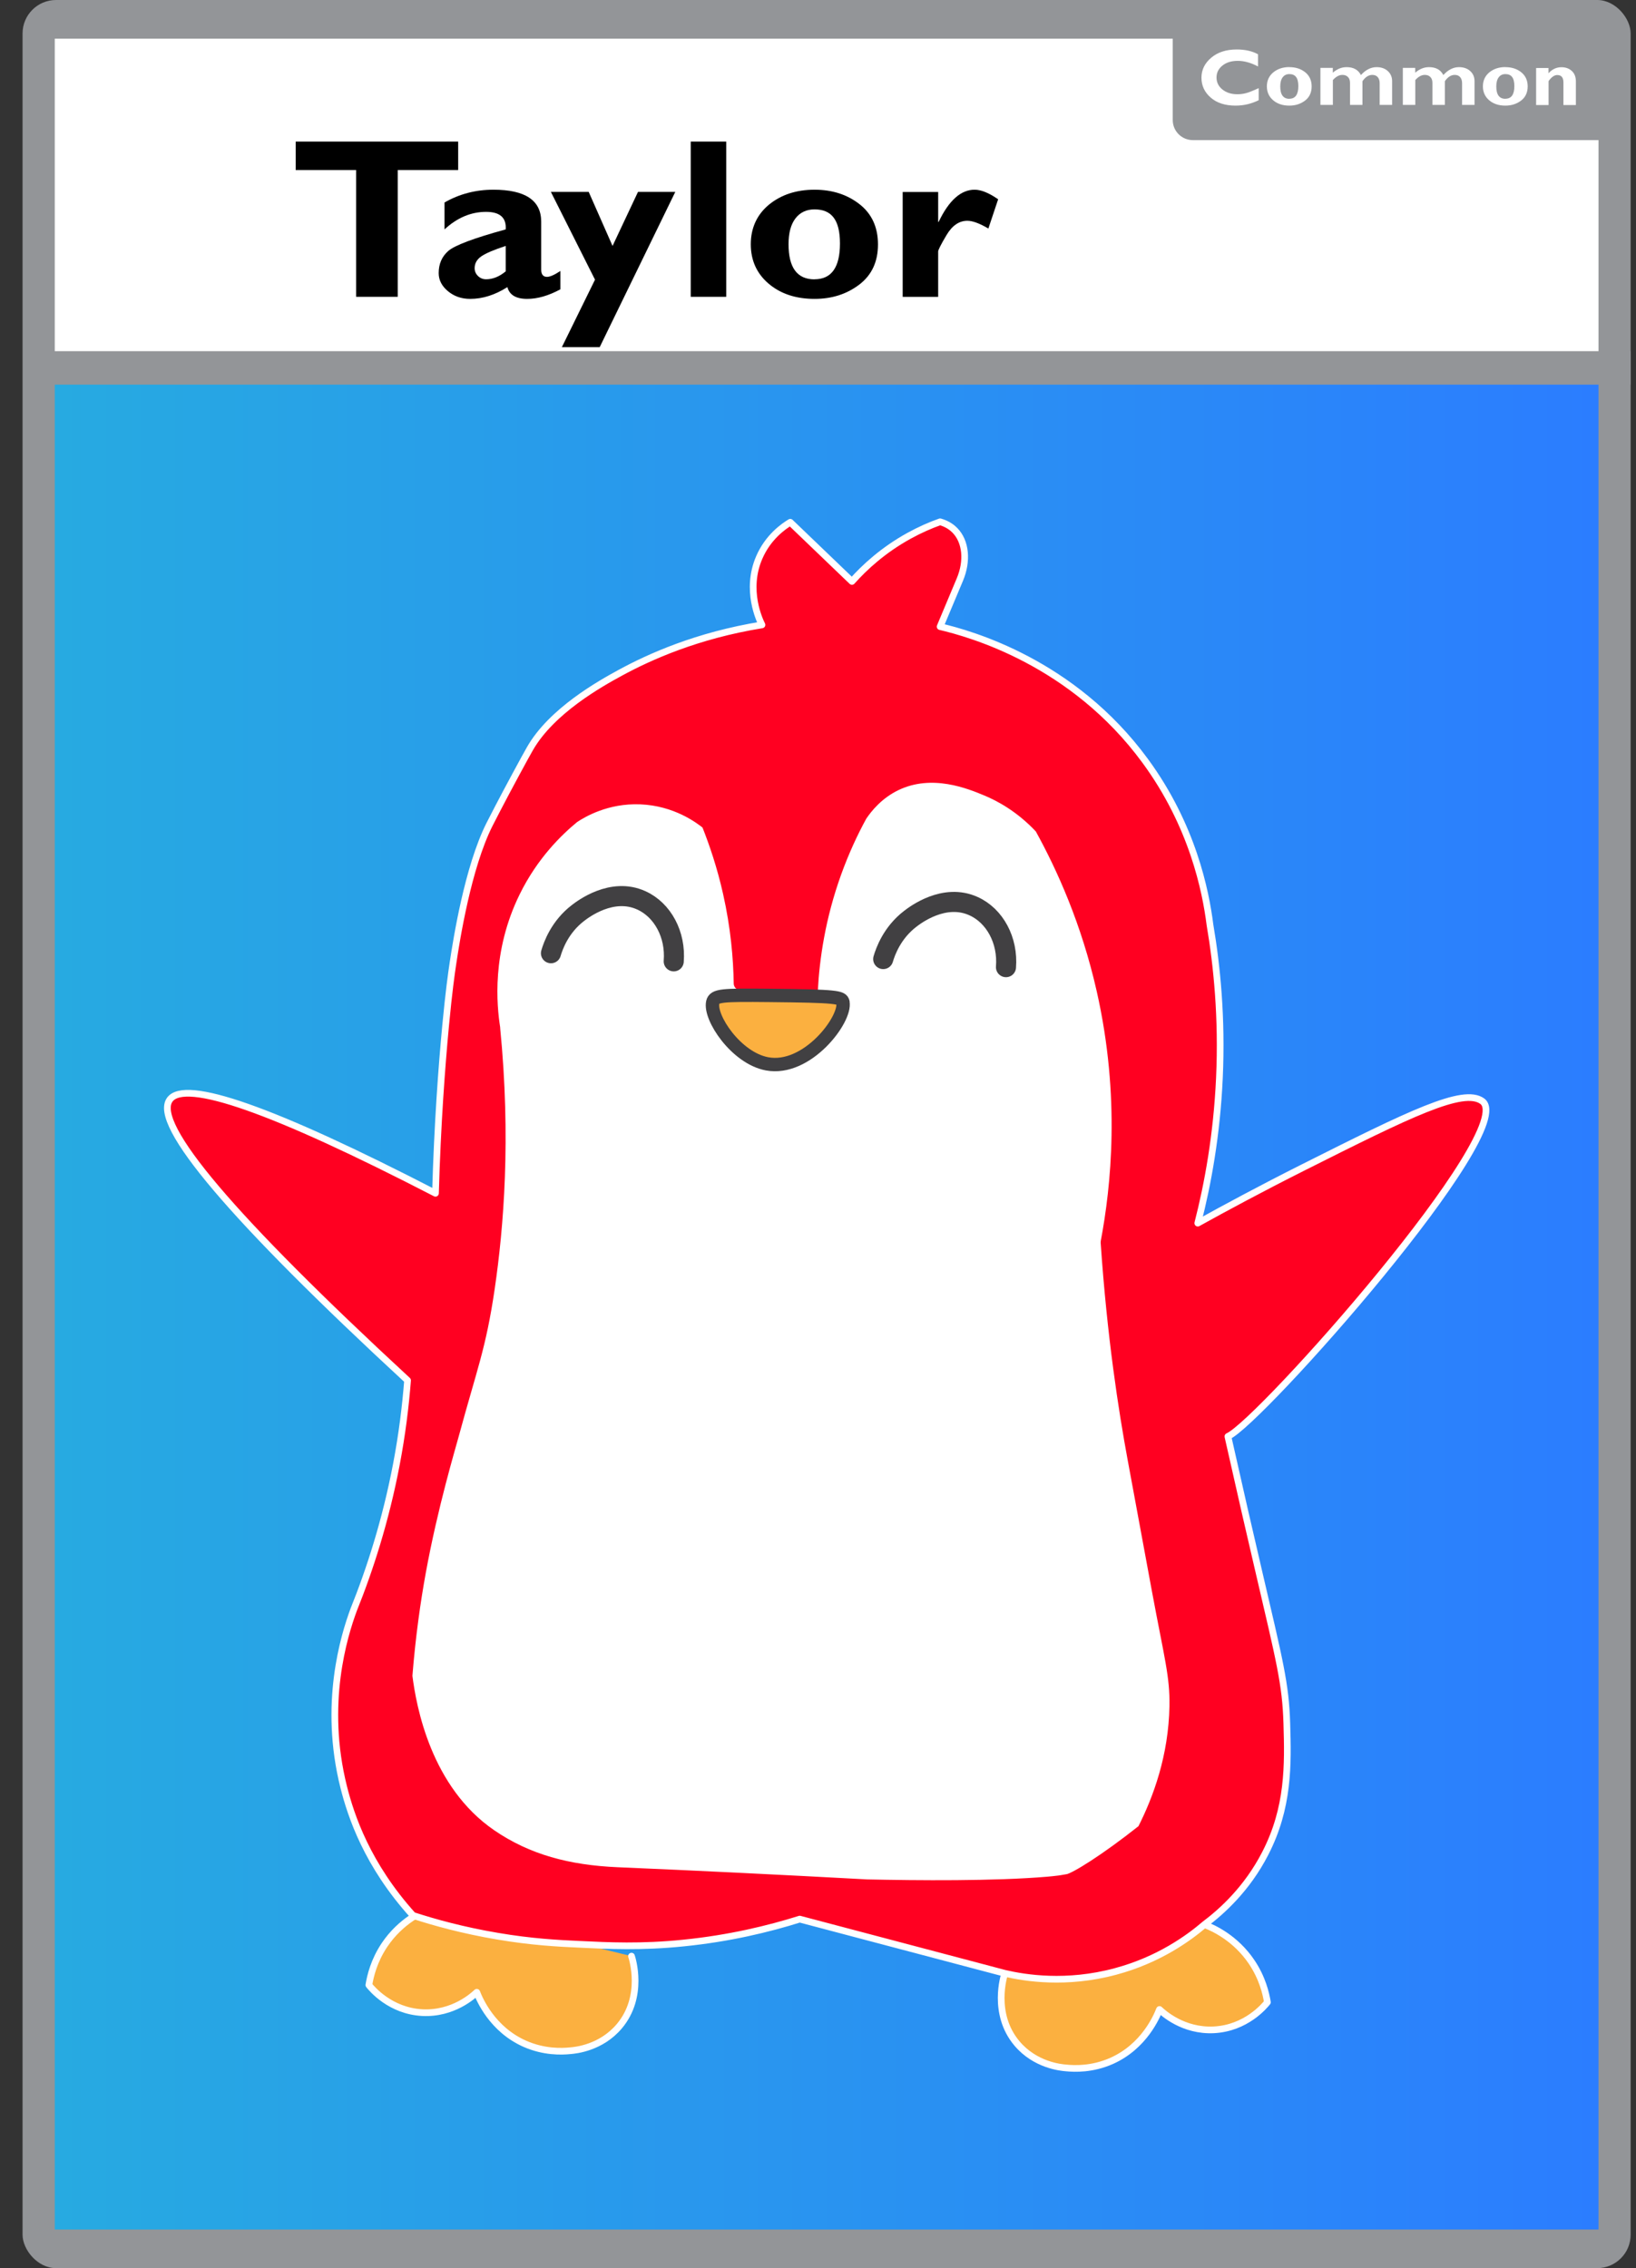 <?xml version="1.0" encoding="UTF-8"?>
<svg id="Outline" xmlns="http://www.w3.org/2000/svg" width="244.38" height="338.83" xmlns:xlink="http://www.w3.org/1999/xlink" viewBox="0 0 244.38 338.83">
  <rect x="0" y="0" width="244.38" height="338.83" fill="#333333" stroke="none"/>
  <defs>
    <style>
      .cls-1, .cls-2 {
        fill: #fff;
      }

      .cls-3, .cls-2, .cls-4, .cls-5, .cls-6 {
        stroke-linecap: round;
        stroke-linejoin: round;
      }

      .cls-3, .cls-5 {
        stroke: #fff;
      }

      .cls-3, .cls-6 {
        fill: #fbb040;
      }

      .cls-2 {
        stroke: #ff0021;
      }

      .cls-2, .cls-6 {
        stroke-width: 2px;
      }

      .cls-7 {
        stroke: #939598;
        stroke-miterlimit: 10;
        stroke-width: 5px;
      }

      .cls-7, .cls-4 {
        fill: none;
      }

      .cls-8 {
        fill: #939598;
      }

      .cls-4 {
        stroke-width: 3px;
      }

      .cls-4, .cls-6 {
        stroke: #414042;
      }

      .cls-5 {
        fill: #ff0021;
      }

      .cls-9 {
        fill: url(#linear-gradient);
      }
    </style>
    <linearGradient id="linear-gradient" x1="8.18" y1="194.01" x2="238.78" y2="194.01" gradientUnits="userSpaceOnUse">
      <stop offset="0" stop-color="#27aae1"/>
      <stop offset="1" stop-color="#2b7dff"/>
    </linearGradient>
  </defs>
  <rect class="cls-8" x="3.37" width="240.21" height="338.83" rx="5" ry="5"/>
  <rect class="cls-9" x="8.18" y="54.96" width="230.6" height="278.1"/>
  <path class="cls-3" d="M94.33,292.22c.11.31,1.93,6.01-1.81,10.46-2.73,3.25-6.55,3.61-7.32,3.67-1.34.14-3.94.22-6.79-1.03-4.91-2.17-6.79-6.67-7.19-7.7-.51.48-3.52,3.27-8.13,3.04-4.81-.25-7.57-3.59-7.99-4.12.22-1.37.77-3.66,2.35-6.01,2.41-3.58,5.71-5.08,7.05-5.6"/>
  <path class="cls-3" d="M150.09,294.79c-.11.31-1.93,6.01,1.81,10.46,2.73,3.25,6.55,3.61,7.32,3.67,1.34.14,3.94.22,6.79-1.03,4.91-2.17,6.79-6.67,7.19-7.7.51.48,3.52,3.27,8.13,3.04,4.81-.25,7.57-3.59,7.99-4.12-.22-1.37-.77-3.66-2.35-6.01-2.41-3.58-5.71-5.08-7.05-5.6"/>
  <path class="cls-5" d="M183.42,214.59c1.86,8.28,3.43,15.13,4.57,19.98,3.17,13.61,4.05,16.95,4.23,22.88.19,6.22.3,12.6-3.23,19.44-2.72,5.29-6.5,8.68-9.06,10.6-2.31,1.98-6.78,5.27-13.3,7.02-7.35,1.98-13.51.98-16.53.28-10.21-2.7-20.43-5.4-30.64-8.1-4.65,1.46-10.5,2.88-17.33,3.57-6.33.65-11.31.4-15.45.2-3.33-.15-7.25-.35-12.36-1.22-5.16-.87-9.44-2.06-12.63-3.1-6.85-7.58-9.26-14.86-10.35-19.18-3.12-12.4.06-22.6,1.48-26.46,2.42-6.01,4.78-13.3,6.39-21.74.85-4.47,1.37-8.68,1.67-12.55-26.28-24.29-38.12-38.27-35.53-41.92,2.26-3.19,15.49,1.47,39.7,13.97.3-10.47.94-18.96,1.51-24.99.5-5.26.86-7.76,1.11-9.43.52-3.46,2.22-14.24,5.44-20.66.25-.49,1.79-3.52,3.9-7.42.93-1.73,1.87-3.44,2.15-3.92,3.23-5.65,10.5-9.71,13.5-11.34,4.28-2.33,11.4-5.57,21.16-7.15-.34-.68-2.51-5.2-.41-10.06,1.32-3.07,3.66-4.68,4.64-5.27,3.07,2.95,6.14,5.89,9.21,8.84,1.86-2.09,4.65-4.68,8.53-6.82,1.64-.9,3.21-1.59,4.64-2.09,1.15.33,1.84.9,2.21,1.28,1.64,1.67,1.91,4.57.74,7.35-.98,2.35-1.97,4.69-2.95,7.03,4.53,1.07,19.81,5.29,30.63,20.05,7.09,9.66,9.04,19.44,9.68,24.5,1.04,6.11,1.82,13.89,1.41,22.88-.39,8.54-1.74,15.88-3.23,21.68,4.02-2.23,9.36-5.11,15.72-8.31,15.92-8,23.94-11.96,26.77-9.91,5.67,4.11-33.24,48-37.99,50.08Z"/>
  <path class="cls-2" d="M73.71,153.57c1.63,16.53.53,29.76-.81,38.88-1.3,8.85-2.63,11.85-5.31,21.75-.51,1.9-3.17,10.71-4.97,20.58-.78,4.28-1.54,9.53-2.02,15.59.59,4.71,2.82,17.15,12.7,23.9,5.45,3.72,11.54,5.35,18.94,5.67,5.88.25,11.8.52,17.74.81,6.55.32,13.07.66,19.55,1.01,7.42.16,19.02.27,27.01-.41.43-.04,1-.09,1.69-.18,0,0,.69-.1,1.33-.22,1.11-.21,5.62-2.99,11.29-7.49,2.37-4.65,4.71-11.01,4.84-18.63.07-4.52-.78-7.31-2.62-17.21-1.22-6.55-2.41-13.1-3.63-19.64-1.38-7.45-3.07-18.36-4.03-32.4,1.55-8.22,2.99-21.74-.6-37.67-2.31-10.24-6.02-18.42-9.27-24.3-3.08-3.3-6.23-4.9-8.06-5.67-2.56-1.07-8.24-3.43-13.7-.81-2.76,1.33-4.41,3.42-5.24,4.66-1.33,2.43-2.66,5.27-3.83,8.51-2.43,6.74-3.29,12.87-3.54,17.59-2.31-.33-4.62-.65-6.94-.98h-3.63c-.06-3.78-.45-8.41-1.61-13.57-.89-3.97-2.06-7.43-3.22-10.33-1.12-.92-4.71-3.63-10.08-3.85-5.16-.21-8.85,2.02-10.08,2.84-2.41,1.98-6.13,5.57-8.87,11.14-4.37,8.87-3.53,17.2-3.02,20.45Z"/>
  <path class="cls-4" d="M82.3,142.4c.34-1.15,1.33-3.94,4.05-6.02.72-.55,5.06-3.88,9.45-1.88,3.18,1.44,5.16,5.11,4.84,9.11"/>
  <path class="cls-4" d="M131.93,143.27c.34-1.15,1.33-3.94,4.05-6.02.72-.55,5.06-3.88,9.45-1.88,3.18,1.44,5.16,5.11,4.84,9.11"/>
  <path class="cls-6" d="M125.92,149.72c-.16-.77-.87-.92-11.02-1.02-7.05-.07-8.18-.02-8.43,1.02-.53,2.28,3.48,8.33,8.1,9.2,6,1.13,11.86-6.66,11.34-9.2Z"/>
  <rect class="cls-1" x="8.18" y="5.78" width="230.6" height="49.18"/>
  <path class="cls-8" d="M175.18,5.17h64.83v15.76h-61.83c-1.66,0-3-1.34-3-3V5.17h0Z"/>
  <g>
    <path d="M68.44,21.15v4.25h-9.03v18.94h-6.21v-18.94h-9.03v-4.25h24.27Z"/>
    <path d="M83.71,40.48v2.74c-1.76.95-3.41,1.43-4.96,1.43-1.67,0-2.65-.59-2.96-1.76-1.84,1.17-3.69,1.76-5.55,1.76-1.31,0-2.42-.39-3.34-1.16s-1.37-1.67-1.37-2.69c0-1.36.47-2.46,1.42-3.3.95-.84,3.81-1.92,8.59-3.23.12-1.75-.86-2.62-2.93-2.62-2.25,0-4.32.87-6.21,2.62v-4.02c2.21-1.27,4.65-1.91,7.3-1.91,4.76,0,7.14,1.59,7.14,4.77v7.15c0,.73.29,1.1.87,1.1.44,0,1.11-.29,2-.88ZM75.54,40.54v-3.8c-1.77.58-2.99,1.1-3.65,1.56s-.99,1.05-.99,1.76c0,.46.17.85.5,1.17.33.33.74.49,1.21.49,1,0,1.97-.39,2.93-1.18Z"/>
    <path d="M100.87,28.67l-11.29,23.19h-5.65l4.95-10.08-6.59-13.11h5.65l3.56,8.07,3.8-8.07h5.56Z"/>
    <path d="M108.48,21.15v23.19h-5.3v-23.19h5.3Z"/>
    <path d="M121.67,28.34c2.64,0,4.88.72,6.72,2.16,1.84,1.44,2.76,3.45,2.76,6.02s-.93,4.58-2.8,6c-1.87,1.42-4.09,2.13-6.67,2.13-2.8,0-5.08-.76-6.86-2.27s-2.67-3.48-2.67-5.89.91-4.43,2.72-5.92c1.81-1.48,4.08-2.23,6.81-2.23ZM121.67,41.72c2.53,0,3.8-1.78,3.8-5.34s-1.27-5.1-3.8-5.1c-1.21,0-2.16.45-2.85,1.35s-1.03,2.18-1.03,3.86c0,3.49,1.29,5.24,3.87,5.24Z"/>
    <path d="M140.14,28.67v4.48h.07c1.53-3.21,3.33-4.81,5.37-4.81.98,0,2.15.48,3.52,1.43l-1.46,4.37c-1.31-.77-2.36-1.16-3.14-1.16-1.22,0-2.26.71-3.1,2.12-.84,1.41-1.26,2.24-1.26,2.47v6.78h-5.3v-15.67h5.3Z"/>
  </g>
  <g>
    <path class="cls-1" d="M188.02,13.18v1.79c-1.1.54-2.25.81-3.45.81-1.56,0-2.8-.4-3.72-1.2s-1.38-1.79-1.38-2.97.49-2.17,1.46-2.99,2.24-1.23,3.81-1.23c1.25,0,2.31.24,3.18.72v1.82c-1.06-.56-2.07-.84-3.02-.84s-1.7.23-2.29.7c-.59.47-.89,1.06-.89,1.78s.29,1.33.88,1.8,1.33.71,2.24.71c.45,0,.89-.06,1.3-.17.42-.11,1.04-.36,1.87-.74Z"/>
    <path class="cls-1" d="M192.6,10.03c.93,0,1.72.25,2.36.76s.97,1.22.97,2.12-.33,1.62-.99,2.12c-.66.5-1.44.75-2.35.75-.98,0-1.79-.27-2.41-.8-.62-.53-.94-1.23-.94-2.08s.32-1.56.96-2.09c.64-.52,1.44-.79,2.39-.79ZM192.6,14.75c.89,0,1.34-.63,1.34-1.88s-.45-1.8-1.34-1.8c-.43,0-.76.16-1,.48-.24.32-.36.77-.36,1.36,0,1.23.45,1.85,1.36,1.85Z"/>
    <path class="cls-1" d="M199.09,10.15v.71c.63-.55,1.32-.83,2.06-.83,1.02,0,1.73.39,2.14,1.18.72-.79,1.5-1.18,2.34-1.18.68,0,1.24.19,1.67.58.43.39.65.89.65,1.51v3.55h-1.86v-3.24c0-.39-.1-.69-.29-.91-.19-.22-.46-.33-.81-.33-.54,0-1.04.31-1.47.94v3.54h-1.86v-3.28c0-.39-.1-.68-.31-.89-.21-.21-.48-.31-.83-.31-.49,0-.96.26-1.42.77v3.71h-1.86v-5.53h1.86Z"/>
    <path class="cls-1" d="M211.4,10.15v.71c.63-.55,1.32-.83,2.06-.83,1.02,0,1.73.39,2.14,1.18.72-.79,1.5-1.18,2.34-1.18.68,0,1.24.19,1.67.58.43.39.65.89.65,1.51v3.55h-1.86v-3.24c0-.39-.1-.69-.29-.91-.19-.22-.46-.33-.81-.33-.54,0-1.04.31-1.47.94v3.54h-1.86v-3.28c0-.39-.1-.68-.31-.89-.21-.21-.48-.31-.83-.31-.49,0-.96.26-1.42.77v3.71h-1.86v-5.53h1.86Z"/>
    <path class="cls-1" d="M224.87,10.03c.93,0,1.72.25,2.36.76s.97,1.22.97,2.12-.33,1.62-.99,2.12c-.66.5-1.44.75-2.35.75-.98,0-1.79-.27-2.41-.8-.62-.53-.94-1.23-.94-2.08s.32-1.56.96-2.09c.64-.52,1.44-.79,2.39-.79ZM224.87,14.75c.89,0,1.34-.63,1.34-1.88s-.45-1.8-1.34-1.8c-.43,0-.76.16-1,.48-.24.32-.36.77-.36,1.36,0,1.23.45,1.85,1.36,1.85Z"/>
    <path class="cls-1" d="M231.31,10.15v.79c.55-.6,1.19-.9,1.93-.9.62,0,1.13.18,1.54.55s.62.89.62,1.58v3.52h-1.86v-3.37c0-.74-.31-1.11-.92-1.11-.44,0-.87.3-1.3.91v3.57h-1.86v-5.53h1.86Z"/>
  </g>
  <line class="cls-7" x1="5.96" y1="54.96" x2="243.59" y2="54.96"/>
</svg>